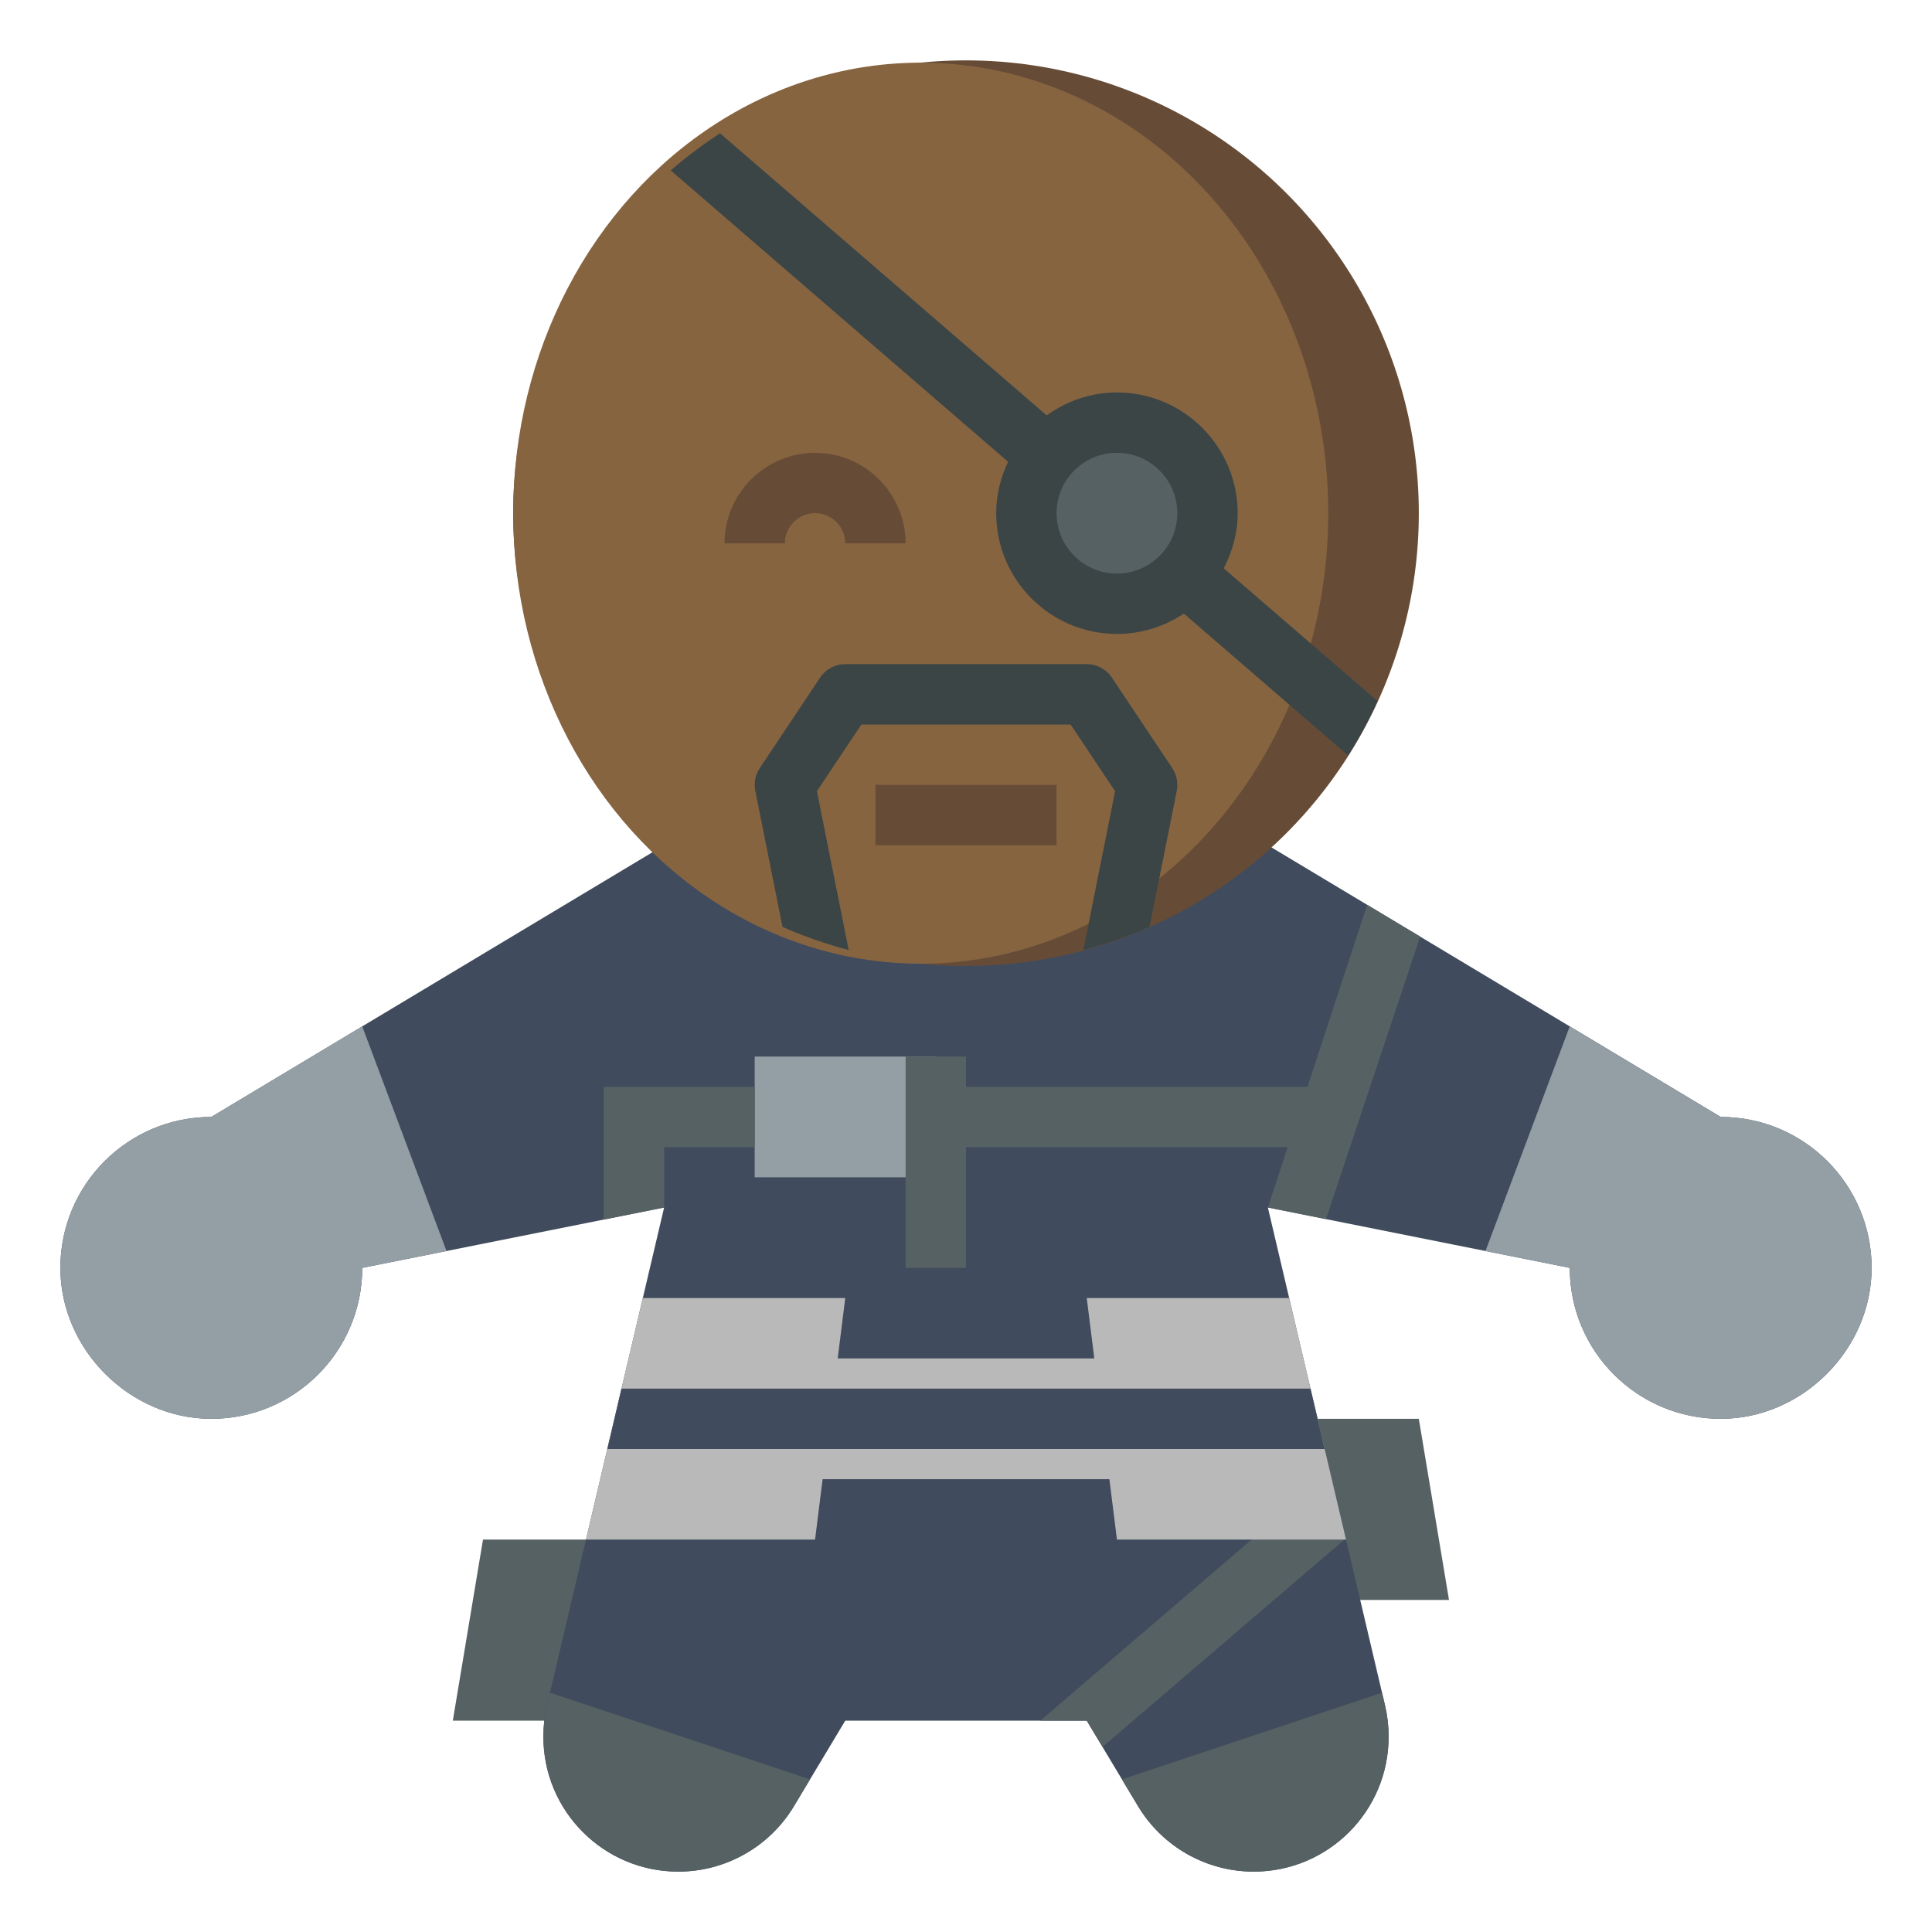 <?xml version="1.0" encoding="iso-8859-1"?>
<!-- Generator: Adobe Illustrator 22.1.0, SVG Export Plug-In . SVG Version: 6.00 Build 0)  -->
<svg xmlns="http://www.w3.org/2000/svg" xmlns:xlink="http://www.w3.org/1999/xlink" version="1.1" id="Layer_3" x="0px" y="0px" viewBox="0 0 64 64" style="enable-background:new 0 0 64 64;" xml:space="preserve" width="512" height="512">
<g>
	<polyline style="fill:#566164;" points="43,47 47,47 48,53 44,53  "/>
	<polyline style="fill:#566164;" points="20,51 16,51 15,57 19,57  "/>
	<path style="fill:#404B5D;" d="M42,28l15,9c2.761,0,5,2.238,5,5c0,2.703-2.297,5.001-5,5c-2.761,0-5-2.239-5-5l-10-2l3.881,16.495   C45.96,56.831,46,57.174,46,57.519v0.012C46,59.999,43.999,62,41.531,62h0c-1.57,0-3.025-0.824-3.833-2.17L36,57h-8l-1.698,2.83   C25.494,61.176,24.039,62,22.469,62h0C20.001,62,18,59.999,18,57.531v-0.012c0-0.345,0.04-0.688,0.119-1.024L22,40l-10,2   c0,2.761-2.238,5-5,5C4.297,47,2,44.703,2,42c0-2.761,2.239-5,5-5l15-9"/>
	<polygon style="fill:#566164;" points="44.064,48.771 34.463,57 36,57 36.522,57.869 44.58,50.963  "/>
	<path style="fill:#566164;" d="M18.218,56.073l-0.099,0.422C18.04,56.831,18,57.174,18,57.519v0.012C18,59.999,20.001,62,22.469,62   c1.57,0,3.025-0.824,3.833-2.17l0.531-0.886L18.218,56.073z"/>
	<path style="fill:#566164;" d="M37.698,59.83c0.808,1.346,2.263,2.17,3.832,2.17h0C43.999,62,46,59.999,46,57.531v-0.012   c0-0.345-0.04-0.688-0.119-1.024l-0.099-0.422l-8.615,2.872L37.698,59.83z"/>
	<polygon style="fill:#B9B9B9;" points="42.706,43 36,43 36.25,45 27.75,45 28,43 21.294,43 19.412,51 27,51 27.25,49 36.75,49    37,51 44.588,51  "/>
	<rect x="25" y="35" style="fill:#939FA5;" width="6" height="4"/>
	<path style="fill:#939FA5;" d="M62,42c0-2.761-2.239-5-5-5l-5-3l-2.791,7.442L52,42c0,2.761,2.238,5,5,5C59.703,47,62,44.703,62,42   z"/>
	<path style="fill:#939FA5;" d="M12,34l-5,3c-2.761,0-5,2.238-5,5C2,44.703,4.297,47,7,47c2.761,0,5-2.239,5-5l2.791-0.558L12,34z"/>
	<circle style="fill:#664C37;" cx="32" cy="17" r="15"/>
	<ellipse style="fill:#876440;" cx="30.5" cy="17" rx="13.5" ry="14.924"/>
	<circle style="fill:#566164;" cx="37" cy="17" r="3"/>
	<polygon style="fill:#404B5D;" points="43.412,46 20.588,46 20.118,48 43.882,48  "/>
	<g>
		<path style="fill:#664C37;" d="M30,18h-2c0-0.551-0.448-1-1-1s-1,0.449-1,1h-2c0-1.654,1.346-3,3-3S30,16.346,30,18z"/>
	</g>
	<path style="fill:#3B4546;" d="M36.832,22.445C36.646,22.167,36.334,22,36,22h-8c-0.334,0-0.646,0.167-0.832,0.445l-2,3   c-0.147,0.221-0.2,0.491-0.148,0.751l0.902,4.509c0.704,0.313,1.437,0.565,2.193,0.768l-1.053-5.264L28.535,24h6.93l1.474,2.21   l-1.052,5.263c0.756-0.202,1.489-0.455,2.193-0.768l0.902-4.509c0.052-0.26-0.001-0.53-0.148-0.751L36.832,22.445z"/>
	<g>
		<rect x="29" y="26" style="fill:#664C37;" width="6" height="2"/>
	</g>
	<path style="fill:#3B4546;" d="M45.634,23.227l-5.096-4.401C40.823,18.276,41,17.661,41,17c0-2.206-1.794-4-4-4   c-0.87,0-1.67,0.287-2.327,0.76l-10.82-9.344c-0.574,0.373-1.12,0.783-1.636,1.229l11.177,9.653C33.148,15.816,33,16.389,33,17   c0,2.206,1.794,4,4,4c0.82,0,1.581-0.249,2.216-0.674l5.441,4.7C45.023,24.451,45.349,23.851,45.634,23.227z M37,19   c-1.103,0-2-0.897-2-2s0.897-2,2-2s2,0.897,2,2S38.103,19,37,19z"/>
	<polygon style="fill:#566164;" points="45.289,29.973 43.312,36 32,36 32,35 30,35 30,42 32,42 32,38 42.656,38 42,40    43.926,40.385 47.045,31.027  "/>
	<g>
		<polygon style="fill:#566164;" points="22,40 20,40.4 20,36 25,36 25,38 22,38   "/>
	</g>
</g>
</svg>
